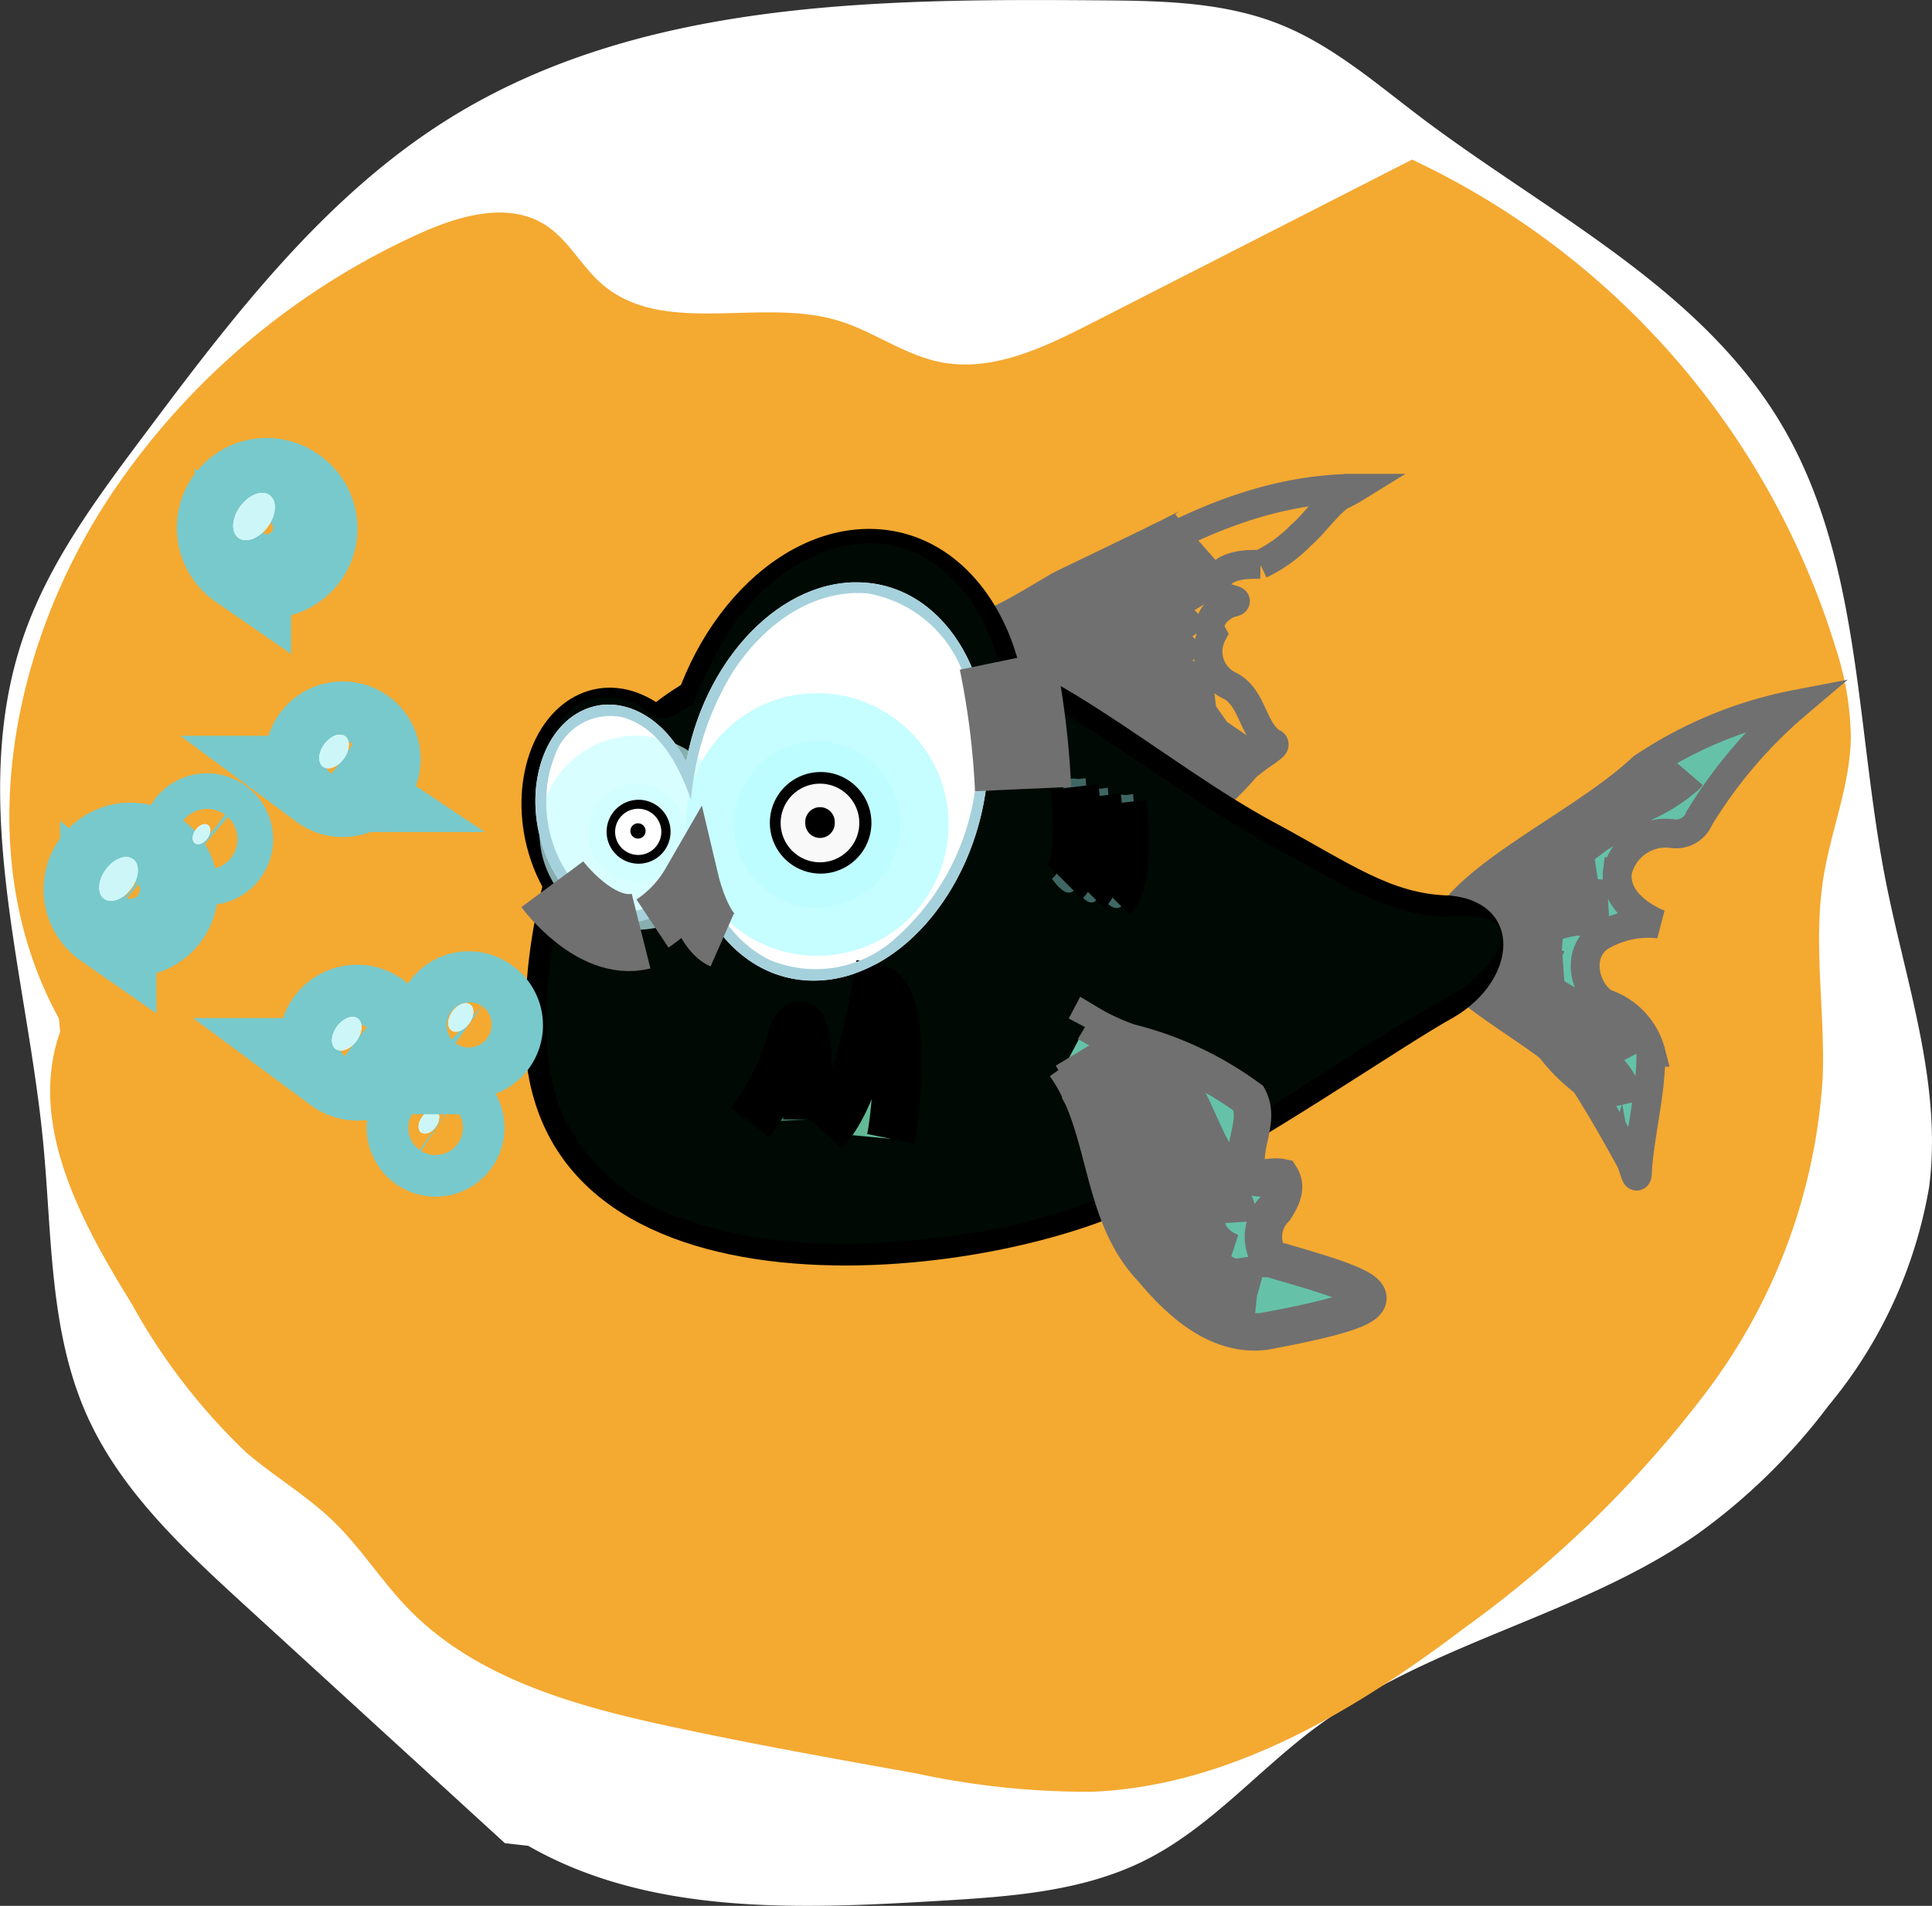 <svg xmlns="http://www.w3.org/2000/svg" xmlns:xlink="http://www.w3.org/1999/xlink" width="100.372" height="99.039" viewBox="0 0 100.372 99.039"><rect x="0" y="0" width="100.372" height="99.039" fill="#333333" stroke="none"/><defs><linearGradient id="a" x1="-31.27" y1="98.899" x2="-30.959" y2="98.145" gradientUnits="objectBoundingBox"><stop offset="0" stop-color="#65c2a8"/><stop offset="0.24" stop-color="#3aedbb"/><stop offset="1" stop-color="#65c2a8" stop-opacity="0"/></linearGradient><linearGradient id="b" x1="-35.548" y1="72.985" x2="-35.929" y2="73.668" gradientUnits="objectBoundingBox"><stop offset="0" stop-color="#65c2a8"/><stop offset="0.578" stop-color="#3aedbb"/><stop offset="1" stop-color="#65c2a8" stop-opacity="0"/></linearGradient><linearGradient id="c" x1="-12.965" y1="49.335" x2="-13.116" y2="50.104" gradientUnits="objectBoundingBox"><stop offset="0" stop-color="#000904"/><stop offset="0.524" stop-color="#48847d"/><stop offset="0.849" stop-color="#3e8f90"/><stop offset="1" stop-color="#c1f8ff"/></linearGradient><radialGradient id="d" cx="0.5" cy="0.5" r="0.517" gradientTransform="matrix(0.864, 0, 0, -0.641, -5.548, 360.743)" gradientUnits="objectBoundingBox"><stop offset="0" stop-color="#3e8e8e"/><stop offset="1" stop-color="#3e8e8e" stop-opacity="0"/></radialGradient><radialGradient id="e" cx="0.5" cy="0.5" r="0.952" gradientTransform="matrix(0.522, 0.5, 0.056, -0.16, -113.454, 1481.979)" gradientUnits="objectBoundingBox"><stop offset="0" stop-color="#3d8c8c"/><stop offset="1" stop-color="#3d8c8c" stop-opacity="0"/></radialGradient><linearGradient id="f" x1="-224.738" y1="350.592" x2="-224.16" y2="351.863" gradientUnits="objectBoundingBox"><stop offset="0" stop-color="#3b8a67"/><stop offset="1" stop-color="#fff"/></linearGradient><linearGradient id="g" x1="-176.873" y1="226.05" x2="-176.312" y2="226.706" gradientUnits="objectBoundingBox"><stop offset="0" stop-color="#63b995"/><stop offset="1" stop-color="#fff"/></linearGradient><linearGradient id="h" x1="12.929" y1="125.643" x2="11.971" y2="127.023" gradientUnits="objectBoundingBox"><stop offset="0" stop-color="#65c2a8"/><stop offset="0.476" stop-color="#3aedbb"/><stop offset="1" stop-color="#65c2a8" stop-opacity="0"/></linearGradient><linearGradient id="i" x1="-35.191" y1="423.342" x2="-34.263" y2="423.342" gradientUnits="objectBoundingBox"><stop offset="0" stop-color="#1a4a4a"/><stop offset="0.827" stop-color="#2c7b7b"/><stop offset="1" stop-color="#2c7b7b" stop-opacity="0"/></linearGradient><radialGradient id="j" cx="0.5" cy="0.5" r="0.527" gradientTransform="matrix(0.587, -0.809, -0.808, -0.588, 528.348, 1036.021)" gradientUnits="objectBoundingBox"><stop offset="0" stop-color="#bfe2e8"/><stop offset="1" stop-color="#bfe2e8" stop-opacity="0"/></radialGradient><radialGradient id="k" cx="0.5" cy="0.5" r="0.527" gradientTransform="matrix(0.587, -0.809, -0.808, -0.588, 2080.767, 4080.076)" xlink:href="#j"/><radialGradient id="l" cx="0.5" cy="0.5" r="0.527" gradientTransform="matrix(0.587, -0.809, -0.808, -0.588, 1366.616, 2679.648)" xlink:href="#j"/><radialGradient id="m" cx="0.5" cy="0.5" r="0.527" gradientTransform="matrix(0.587, -0.809, -0.808, -0.588, 963.939, 1890.038)" xlink:href="#j"/><radialGradient id="n" cx="0.5" cy="0.5" r="0.527" gradientTransform="matrix(0.587, -0.809, -0.808, -0.588, 920.986, 1806.118)" xlink:href="#j"/><radialGradient id="o" cx="0.5" cy="0.5" r="0.527" gradientTransform="matrix(0.587, -0.809, -0.808, -0.588, 429.337, 841.859)" xlink:href="#j"/><radialGradient id="p" cx="0.5" cy="0.5" r="0.527" gradientTransform="matrix(0.587, -0.809, -0.808, -0.588, 2696.961, 5288.672)" xlink:href="#j"/></defs><g transform="translate(0 0)"><path d="M2610.622,854.431c-1.571-8.013-1.25-16.7-5.428-23.716-4.219-7.083-12.1-10.933-18.682-15.9-2.36-1.783-4.633-3.774-7.382-4.866-2.957-1.175-6.224-1.214-9.4-1.238-11.544-.087-23.781.011-33.608,6.066-6.585,4.058-11.386,10.393-16.019,16.587-2.445,3.268-4.925,6.607-6.241,10.47-2.847,8.357.186,17.416,1.041,26.2.465,4.783.306,9.77,2.254,14.163,1.756,3.961,5.04,7,8.237,9.928l13.5,12.352,1.213.137c6.322,3.624,14.072,3.294,21.346,2.859,3.656-.218,7.428-.467,10.7-2.108,3.371-1.689,5.876-4.685,8.906-6.93,5.944-4.405,13.682-5.773,19.757-10a31.389,31.389,0,0,0,6.837-6.688,24.108,24.108,0,0,0,5.235-11.384C2613.577,865.016,2611.66,859.725,2610.622,854.431Z" transform="translate(-2512.663 -808.694)" fill="#fff"/><g transform="translate(0.488 8.296)"><path d="M2516.1,867.587c-1.694,4.765,1.068,9.855,3.728,14.156a31.856,31.856,0,0,0,5.918,7.688c1.464,1.259,3.153,2.248,4.541,3.589,1.433,1.384,2.5,3.1,3.886,4.535,3.554,3.673,8.786,5.1,13.784,6.167,4.177.894,8.383,1.648,12.587,2.4a42.125,42.125,0,0,0,9.211.958c7.135-.311,13.6-4.2,19.3-8.51a59.041,59.041,0,0,0,12.6-12.307,30.207,30.207,0,0,0,6.016-16.354c.115-3.457-.512-6.946.039-10.361.392-2.426,1.373-4.763,1.42-7.221a15.583,15.583,0,0,0-.815-4.77,41.442,41.442,0,0,0-21.981-25.292l-16.716,8.534c-2.437,1.244-5.115,2.526-7.8,1.987-1.883-.378-3.486-1.613-5.326-2.162-4.037-1.206-9.064.865-12.248-1.895-1.074-.93-1.741-2.3-2.938-3.066-1.9-1.214-4.4-.509-6.461.411a38.282,38.282,0,0,0-15.942,13.366c-5.437,8.013-7.525,18.965-2.87,27.456" transform="translate(-2513.462 -822.267)" fill="#f4a931"/></g></g><g transform="translate(4.789 25.284)"><path d="M2614.053,850.22c-4.388.073-8.521,1.906-12.2,4.168a28.507,28.507,0,0,1-8.417,3.258c-.834,1.252-.292,2.831-.41,4.232a3.269,3.269,0,0,0,2.1,2.617c1.57,1.61,3.12,3.658,5.5,4.058a6.342,6.342,0,0,0,6.081-1.854,12.153,12.153,0,0,1,3.005-2.819c.134-.133.6-.367.232-.455-1.026-.743-.985-2.372-2.192-2.964a1.962,1.962,0,0,1-.885-2.675c-.389-.689.343-1.426.975-1.618.487-.1.08-.153-.189-.245-.361-.13-.936-.352-.652-.809.4-.9,1.5-.971,2.361-.943a7.371,7.371,0,0,0,2.108-1.511c.723-.631,1.26-1.464,2.022-2.046a6.026,6.026,0,0,0,.766-.4l-.2,0Z" transform="translate(-2548.675 -850.123)" stroke="#707070" stroke-width="1.5" fill="url(#a)"/><path d="M2598.816,861.335a20.527,20.527,0,0,0,2.7-1.2c.875-.568,1.684-1.231,2.532-1.837.172-.146,3.226-1.834,3.391-1.988m-7.894,5.424a7.514,7.514,0,0,0,3-1.254c.464-.372,4.3-2.4,4.716-2.811m-6.131,4.723c1.562-.607,2.967-1.543,4.487-2.238a12.333,12.333,0,0,0,1.478-1.208m-5.043,4.039a11.236,11.236,0,0,0,3.058-1.966l.037-.076m-1.976,2.9a13.162,13.162,0,0,0,3.1-1.741,8.088,8.088,0,0,0,.794-1.449m-8.967-.565c1.189-.542,2.292-1.245,3.419-1.9.256-.137,6.521-3.122,6.74-3.315m-4.164,9.559a27.751,27.751,0,0,0,2.525-1.892c.083-.069.164-.141.241-.216m1.745.391c-.893.631-2.271,1.352-2.993,2a9.4,9.4,0,0,1-.6.773m1.054.527a13.478,13.478,0,0,1,1.89-1.6c.158-.138.89-.982,1.106-1.008m-1.876,2.938c.533-.459,1.08-.9,1.647-1.317m-.593,2.108a12.754,12.754,0,0,0,2.173-2.437" transform="translate(-2550.669 -851.932)" fill="none" stroke="#707070" stroke-width="4"/><path d="M2642.058,887.47c1.044,1.569,1.989,3.222,2.89,4.869.178.427.335,1.255.34.336.165-2.01.709-4.006.692-6.018a3.638,3.638,0,0,0-2.4-2.547c-1.139-.732-1.471-2.714-.193-3.482a4.854,4.854,0,0,1,3.011-.638c-1.094-.458-2.314-1.378-2.157-2.714a2.574,2.574,0,0,1,2.852-1.983,1.3,1.3,0,0,0,1.4-.8,24.336,24.336,0,0,1,5.056-5.927,21.673,21.673,0,0,0-8.013,3.305c-3.373,3.177-10.263,6.021-10.572,9.179-.192,1.965,4.448,4.052,7.1,6.418Z" transform="translate(-2565 -857.258)" stroke="#707070" stroke-width="1.5" fill="url(#b)"/><path d="M2638.4,881.164c.779-.18,1.235-.923,1.9-1.321a13.312,13.312,0,0,1,2.558-1.919c.646-.367,1.162-.91,1.824-1.254a23.559,23.559,0,0,1,2.05-1.4,8.328,8.328,0,0,0,2.047-1.3l.1-.117m-10.144,7.97c.813-.642,1.8-1.015,2.629-1.618.674-.467,1.395-.868,2.076-1.312a6.057,6.057,0,0,1,.96-.232m-5.73,6.389a18.8,18.8,0,0,1,2.073,1.315c.568.644,1.346,1.018,1.927,1.644a8.59,8.59,0,0,0,1.851,1.8,3.265,3.265,0,0,1,1,1.7m.264,0,.028.007.038-.007m-6.917-7.377a34.582,34.582,0,0,0,3.933,2.652c.6.573,1.481.772,2.052,1.368.222.383.395.792.6,1.183m-6.258-5.664c.955.442,1.976.714,2.926,1.162a1.534,1.534,0,0,0,.631.089m-3.425-2.635c1.324-.249,2.532-.931,3.868-1.116.625-.07,1.24.1,1.862.062m-5.73,1.845a9.559,9.559,0,0,1,2.553.286,6.7,6.7,0,0,0,.74.109" transform="translate(-2566.344 -859.313)" fill="none" stroke="#707070" stroke-width="3"/><path d="M2575.479,862.763c-14.2.109-17.954,10.523-18.227,19.926-.466,16.327,23.455,13.942,32.161,9.558,6.155-3.1,13.47-8.222,16.1-9.658,3.348-1.964,3.609-5.955-.175-6.335-3.094-.056-5.2-1.683-9.172-3.816-5.791-3.111-12.173-9.091-17.711-9.557-1.042-.088-2.035-.124-2.981-.117Z" transform="translate(-2534.787 -855.001)"/><path d="M2587.719,866.258c-.8,6.881-5.687,12.4-10.922,12.328s-8.833-5.71-8.036-12.591,5.687-12.4,10.922-12.329S2588.516,859.376,2587.719,866.258Z" transform="translate(-2539.221 -851.464)"/><path d="M2566.87,871.85c1.2,3.575.067,7.425-2.528,8.6s-5.674-.77-6.873-4.344-.067-7.426,2.528-8.6S2565.67,868.275,2566.87,871.85Z" transform="translate(-2534.688 -856.712)"/><path d="M2575.493,854.89c-3.032.122-5.6,2.216-7.19,4.672a22.739,22.739,0,0,0-1.823,3.714c-.661.241-1.325,1.021-2.079.579-1.2-1.2-3.505-1.4-4.6.052-1.708,2.074-1.6,5.158-.425,7.45a2.045,2.045,0,0,1,.279,2.085c-.757,3.479-1.27,7.226-.139,10.682a10.249,10.249,0,0,0,6.568,5.895c4.9,1.747,10.262,1.428,15.326.652a33.428,33.428,0,0,0,11.887-4.593c4.351-2.469,8.428-5.462,12.84-7.837,3.041-2.142,3.492-4.353-.533-3.947-3.234-.068-5.929-2.065-8.7-3.487-4.008-2.179-7.645-4.961-11.534-7.337-.913-.533-1.862-1.048-2.821-1.494-.471-2.9-2.233-5.876-5.147-6.826a5.834,5.834,0,0,0-1.906-.262Z" transform="translate(-2535.276 -851.939)" fill="url(#c)"/><path d="M2571.9,885.61c.292,3.57-3.737,5.364-7.61,6.709s-6.129,1.736-6.42-1.835,2.615-7.561,6.487-8.906,7.252.461,7.544,4.032Z" transform="translate(-2535.021 -862.144)" fill="url(#d)"/><g transform="translate(49.863 15.155)"><path d="M2605.336,875.722c-1.213-.214-.644.968-.687,1.724-.05,1.14.257,2.611-.687,3.452.438.466.939,1.195,1.328.35.91-1.688.553-3.74.425-5.578l-.378.053Z" transform="translate(-2602.815 -875.174)" fill="#3e6763"/><path d="M2607.488,876.265c-1.217-.216-.644.977-.681,1.735-.05,1.136.24,2.6-.693,3.441.439.556,1.014,1.1,1.38.262.831-1.684.516-3.681.373-5.49l-.379.053Z" transform="translate(-2603.652 -875.385)" fill="#3e6763"/><path d="M2603.453,874.905c-1.229-.216-.636.986-.687,1.741-.05,1.134.251,2.6-.681,3.441.431.593.988,1.125,1.362.279.836-1.689.524-3.691.385-5.508l-.379.047Z" transform="translate(-2602.085 -874.859)" fill="#3e6763"/></g><path d="M2610.942,877.026c-.412.713-3.869-.513-7.723-2.738s-6.645-4.606-6.233-5.32,3.869.513,7.723,2.738S2611.354,876.313,2610.942,877.026Z" transform="translate(-2550.223 -857.335)" fill="url(#e)"/><path d="M2576.434,900.936a12.826,12.826,0,0,0,2.229-4.652c1.01-1.966.735,4.2.736,4.487" transform="translate(-2542.248 -867.885)" stroke="#000" stroke-width="2.5" fill="url(#f)"/><path d="M2566.378,872.492c1,2.968.056,6.166-2.1,7.142s-4.711-.639-5.708-3.607-.056-6.166,2.1-7.142S2565.382,869.524,2566.378,872.492Z" transform="translate(-2535.148 -857.271)" fill="#fff"/><path d="M2586.457,868.662c-.662,5.714-4.723,10.3-9.07,10.237s-7.335-4.742-6.673-10.456,4.722-10.3,9.07-10.237S2587.118,862.947,2586.457,868.662Z" transform="translate(-2539.988 -853.229)" fill="#fff"/><path d="M2582.72,900.215c1.6-1.779,2.276-5.181,2.69-7.5,1.621.3,1.093,6.27.771,7.829" transform="translate(-2544.692 -866.647)" stroke="#000" stroke-width="2.5" fill="url(#g)"/><path d="M2603.2,897.874c2.271,3.173,1.746,7.663,4.513,10.561,1.445,1.731,3.4,3.542,5.835,3.263,7.967-1.483,6.256-2.076.3-3.782a2.05,2.05,0,0,1,.251-2.579c.3-.468.652-1.089.314-1.637-.543-.112-1.411.287-1.717-.335-.389-1.241.661-2.575.043-3.769a17.617,17.617,0,0,0-6.213-2.913,11.467,11.467,0,0,1-2.16-1.011l-.117.221" transform="translate(-2552.656 -867.797)" stroke="#707070" stroke-width="1.943" fill="url(#h)"/><path d="M2573.7,903.431q-.534,0-1.065.041h-.023l-.023,0c-3.543.6-7.289,1.4-10.406,3.467.225.228.461.445.707.652,2.885-1.84,6.4-2.615,9.828-3.193a15.319,15.319,0,0,1,7.764,1.453l.195.183.641-.675-.248-.236-.049-.046-.061-.032a15.973,15.973,0,0,0-7.257-1.615Z" transform="translate(-2536.706 -870.813)" fill="url(#i)"/><path d="M2523.7,881.448a2.012,2.012,0,0,1-2.351,3.266l-.015-.012a2.012,2.012,0,1,1,2.35-3.266Z" transform="translate(-2520.499 -862.115)" stroke="#78c9cb" stroke-width="5" fill="url(#j)"/><path d="M2522.852,881.666c.369.264.334.94-.077,1.51s-1.045.818-1.413.554l-.007,0c-.369-.264-.334-.94.078-1.51s1.044-.818,1.413-.554Z" transform="translate(-2520.733 -862.308)" fill="#fff"/><path d="M2522.852,881.666c.369.264.334.94-.077,1.51s-1.045.818-1.413.554l-.007,0c-.369-.264-.334-.94.078-1.51s1.044-.818,1.413-.554Z" transform="translate(-2520.733 -862.308)" fill="#cdf6f9"/><path d="M2549.635,903.023a1.077,1.077,0,0,1-1.259,1.749l-.008-.006a1.077,1.077,0,1,1,1.258-1.749Z" transform="translate(-2531.161 -870.574)" stroke="#78c9cb" stroke-width="5" fill="url(#k)"/><path d="M2549.178,903.138c.2.141.179.5-.042.809s-.559.438-.756.3l0,0c-.2-.142-.179-.5.042-.809s.559-.438.756-.3Z" transform="translate(-2531.285 -870.677)" fill="#fff"/><path d="M2549.178,903.138c.2.141.179.5-.042.809s-.559.438-.756.3l0,0c-.2-.142-.179-.5.042-.809s.559-.438.756-.3Z" transform="translate(-2531.285 -870.677)" fill="#cdf6f9"/><path d="M2552.454,893.923a1.311,1.311,0,1,1-1.531,2.127l-.01-.007a1.311,1.311,0,0,1,1.532-2.128Z" transform="translate(-2532.113 -867.018)" stroke="#78c9cb" stroke-width="5" fill="url(#l)"/><path d="M2551.9,894.061c.24.172.218.612-.05.983s-.68.533-.92.361l0,0c-.24-.172-.218-.612.05-.983s.68-.533.92-.361Z" transform="translate(-2532.265 -867.143)" fill="#fff"/><path d="M2551.9,894.061c.24.172.218.612-.05.983s-.68.533-.92.361l0,0c-.24-.172-.218-.612.05-.983s.68-.533.92-.361Z" transform="translate(-2532.265 -867.143)" fill="#cdf6f9"/><path d="M2542.87,895.065a1.544,1.544,0,1,1-1.8,2.507l-.012-.009a1.544,1.544,0,0,1,1.8-2.507Z" transform="translate(-2528.241 -867.445)" stroke="#78c9cb" stroke-width="5" fill="url(#m)"/><path d="M2542.216,895.235c.284.2.257.721-.059,1.159s-.8.628-1.085.425l0,0c-.283-.2-.256-.722.06-1.159s.8-.628,1.084-.425Z" transform="translate(-2528.42 -867.594)" fill="#fff"/><path d="M2542.216,895.235c.284.2.257.721-.059,1.159s-.8.628-1.085.425l0,0c-.283-.2-.256-.722.06-1.159s.8-.628,1.084-.425Z" transform="translate(-2528.42 -867.594)" fill="#cdf6f9"/><path d="M2541.792,871.069a1.545,1.545,0,0,1-1.8,2.508l-.012-.009a1.544,1.544,0,1,1,1.8-2.507Z" transform="translate(-2527.822 -858.114)" stroke="#78c9cb" stroke-width="5" fill="url(#n)"/><path d="M2541.138,871.237c.283.2.257.721-.059,1.159s-.8.628-1.085.425l0,0c-.283-.2-.257-.722.059-1.159s.8-.628,1.085-.425Z" transform="translate(-2528.001 -858.263)" fill="#fff"/><path d="M2541.138,871.237c.283.2.257.721-.059,1.159s-.8.628-1.085.425l0,0c-.283-.2-.257-.722.059-1.159s.8-.628,1.085-.425Z" transform="translate(-2528.001 -858.263)" fill="#cdf6f9"/><path d="M2535.287,850.484a2.167,2.167,0,0,1-2.532,3.518l-.017-.012a2.168,2.168,0,1,1,2.532-3.519Z" transform="translate(-2524.907 -850.063)" stroke="#78c9cb" stroke-width="5" fill="url(#o)"/><path d="M2534.373,850.72c.4.284.36,1.012-.083,1.626s-1.125.881-1.522.6l-.007-.006c-.4-.284-.36-1.012.084-1.626s1.125-.881,1.522-.6Z" transform="translate(-2525.159 -850.272)" fill="#fff"/><path d="M2534.373,850.72c.4.284.36,1.012-.083,1.626s-1.125.881-1.522.6l-.007-.006c-.4-.284-.36-1.012.084-1.626s1.125-.881,1.522-.6Z" transform="translate(-2525.159 -850.272)" fill="#cdf6f9"/><path d="M2530.228,878.712a.921.921,0,0,1-1.076,1.5l-.007-.006a.921.921,0,0,1,1.076-1.5Z" transform="translate(-2523.712 -861.133)" stroke="#78c9cb" stroke-width="5" fill="url(#p)"/><path d="M2529.839,878.813c.168.12.153.43-.036.691s-.478.374-.647.254l0,0c-.169-.121-.153-.43.035-.691s.478-.375.647-.254Z" transform="translate(-2523.818 -861.222)" fill="#fff"/><path d="M2529.839,878.813c.168.12.153.43-.036.691s-.478.374-.647.254l0,0c-.169-.121-.153-.43.035-.691s.478-.375.647-.254Z" transform="translate(-2523.818 -861.222)" fill="#cdf6f9"/><path d="M2605.594,876.4s.494,3.955-.494,4.944" transform="translate(-2553.394 -860.305)" fill="none" stroke="#000" stroke-width="2.5"/><path d="M2607.749,876.944s.494,3.955-.494,4.944" transform="translate(-2554.232 -860.515)" fill="none" stroke="#000" stroke-width="2.5"/><path d="M2603.7,875.6s.494,3.955-.495,4.944" transform="translate(-2552.659 -859.991)" fill="none" stroke="#000" stroke-width="2.5"/><path d="M2583.705,876.046a4.325,4.325,0,1,1-4.324-4.325A4.325,4.325,0,0,1,2583.705,876.046Z" transform="translate(-2541.712 -858.484)" fill="#d9feff" stroke="#acfdff" stroke-width="5" opacity="0.676" style="isolation:isolate"/><path d="M2583.38,876.974a2.638,2.638,0,1,1-5.276.006v-.006a2.638,2.638,0,1,1,5.276,0Z" transform="translate(-2542.897 -859.501)"/><path d="M2583.109,877.369a2.043,2.043,0,0,1-4.086,0v0a2.043,2.043,0,1,1,4.086,0Z" transform="translate(-2543.255 -859.886)" fill="#f9f9f9"/><path d="M2582.646,878.141a.766.766,0,1,1-1.531.013v-.013a.766.766,0,1,1,1.531-.013Z" transform="translate(-2544.068 -860.68)"/><path d="M2567.7,877.88a2.543,2.543,0,1,1-2.543-2.544A2.543,2.543,0,0,1,2567.7,877.88Z" transform="translate(-2536.874 -859.89)" fill="#e5feff" stroke="#c7feff" stroke-width="5" opacity="0.676" style="isolation:isolate"/><path d="M2567.549,878.356a1.661,1.661,0,0,1-3.322,0v0a1.661,1.661,0,1,1,3.322,0Z" transform="translate(-2537.501 -860.418)"/><path d="M2567.349,878.658a1.2,1.2,0,0,1-2.4,0v0a1.2,1.2,0,1,1,2.4,0Z" transform="translate(-2537.781 -860.714)" fill="#fff"/><path d="M2574.756,858.206c-4.042.072-7.8,4.138-8.745,9.342-1.167-2.379-3.412-3.576-5.336-2.7-2.155.975-3.094,4.174-2.1,7.141s3.551,4.582,5.706,3.607a4.061,4.061,0,0,0,1.991-2.157c.969,3.219,3.306,5.426,6.279,5.468,4.345.06,8.406-4.528,9.068-10.238s-2.327-10.4-6.672-10.457c-.064,0-.128,0-.192,0Zm.218.553a5.047,5.047,0,0,1,.509.032,6.466,6.466,0,0,1,5.109,4.768,12.633,12.633,0,0,1-3.747,13.179,6.166,6.166,0,0,1-6.507,1.085c-2.3-1.141-3.49-3.662-3.941-6.078a20.362,20.362,0,0,1-.928,2.023,2.888,2.888,0,0,1-3.583,1.345c-2.819-1.351-3.828-5.139-2.687-7.927a3.041,3.041,0,0,1,3.5-1.968c1.936.539,2.94,2.525,3.563,4.285a15.112,15.112,0,0,1,2.14-6.587c1.392-2.186,3.678-4.082,6.4-4.154.057,0,.115,0,.172,0Z" transform="translate(-2535.15 -853.229)" fill="#a5d1dc"/><path d="M2598.257,864.808a42.6,42.6,0,0,1,.838,6.707" transform="translate(-2550.733 -855.796)" fill="#2c7b7b" stroke="#707070" stroke-width="5"/><path d="M2559.613,883.876s2.24,3.03,4.611,2.437" transform="translate(-2535.708 -863.21)" fill="none" stroke="#707070" stroke-width="4"/><path d="M2568.127,885.876a6.341,6.341,0,0,0,1.977-2.108s.593,2.5,1.646,2.964" transform="translate(-2539.018 -863.168)" fill="none" stroke="#707070" stroke-width="3"/><path d="M2604.506,897.977a19.562,19.562,0,0,0,2.065,2.814c.872,1.342,1.14,2.953,1.763,4.407a11.518,11.518,0,0,0,1.911,3.505,4.03,4.03,0,0,0,2.074,1.576c.474.051.935-.147,1.409-.1m-8.011-12.017a3.859,3.859,0,0,1,1.943,2.519,13.178,13.178,0,0,0,.9,1.72c.738,1.653,1.057,3.481,2.009,5.04a2.749,2.749,0,0,0,1.672,1.526m-5.869-11.086c.6.46,1.519.436,1.969,1.112,1.324,1.213,1.747,3.027,2.622,4.535a31.015,31.015,0,0,1,1.233,3.055,2.407,2.407,0,0,1,.045.334m-7.359-7.173c.342.707,1.1,1.158,1.279,1.955a13.281,13.281,0,0,1,1.439,4.3,8.172,8.172,0,0,0,1.724,2.565,4.963,4.963,0,0,0,2.769,2.308c.481.125.974.2,1.452.333" transform="translate(-2553.163 -868.657)" fill="none" stroke="#707070" stroke-width="3"/><path d="M2567.039,879.094a.393.393,0,0,1-.787.007v-.007a.393.393,0,0,1,.787-.007Z" transform="translate(-2538.289 -861.197)"/></g></svg>